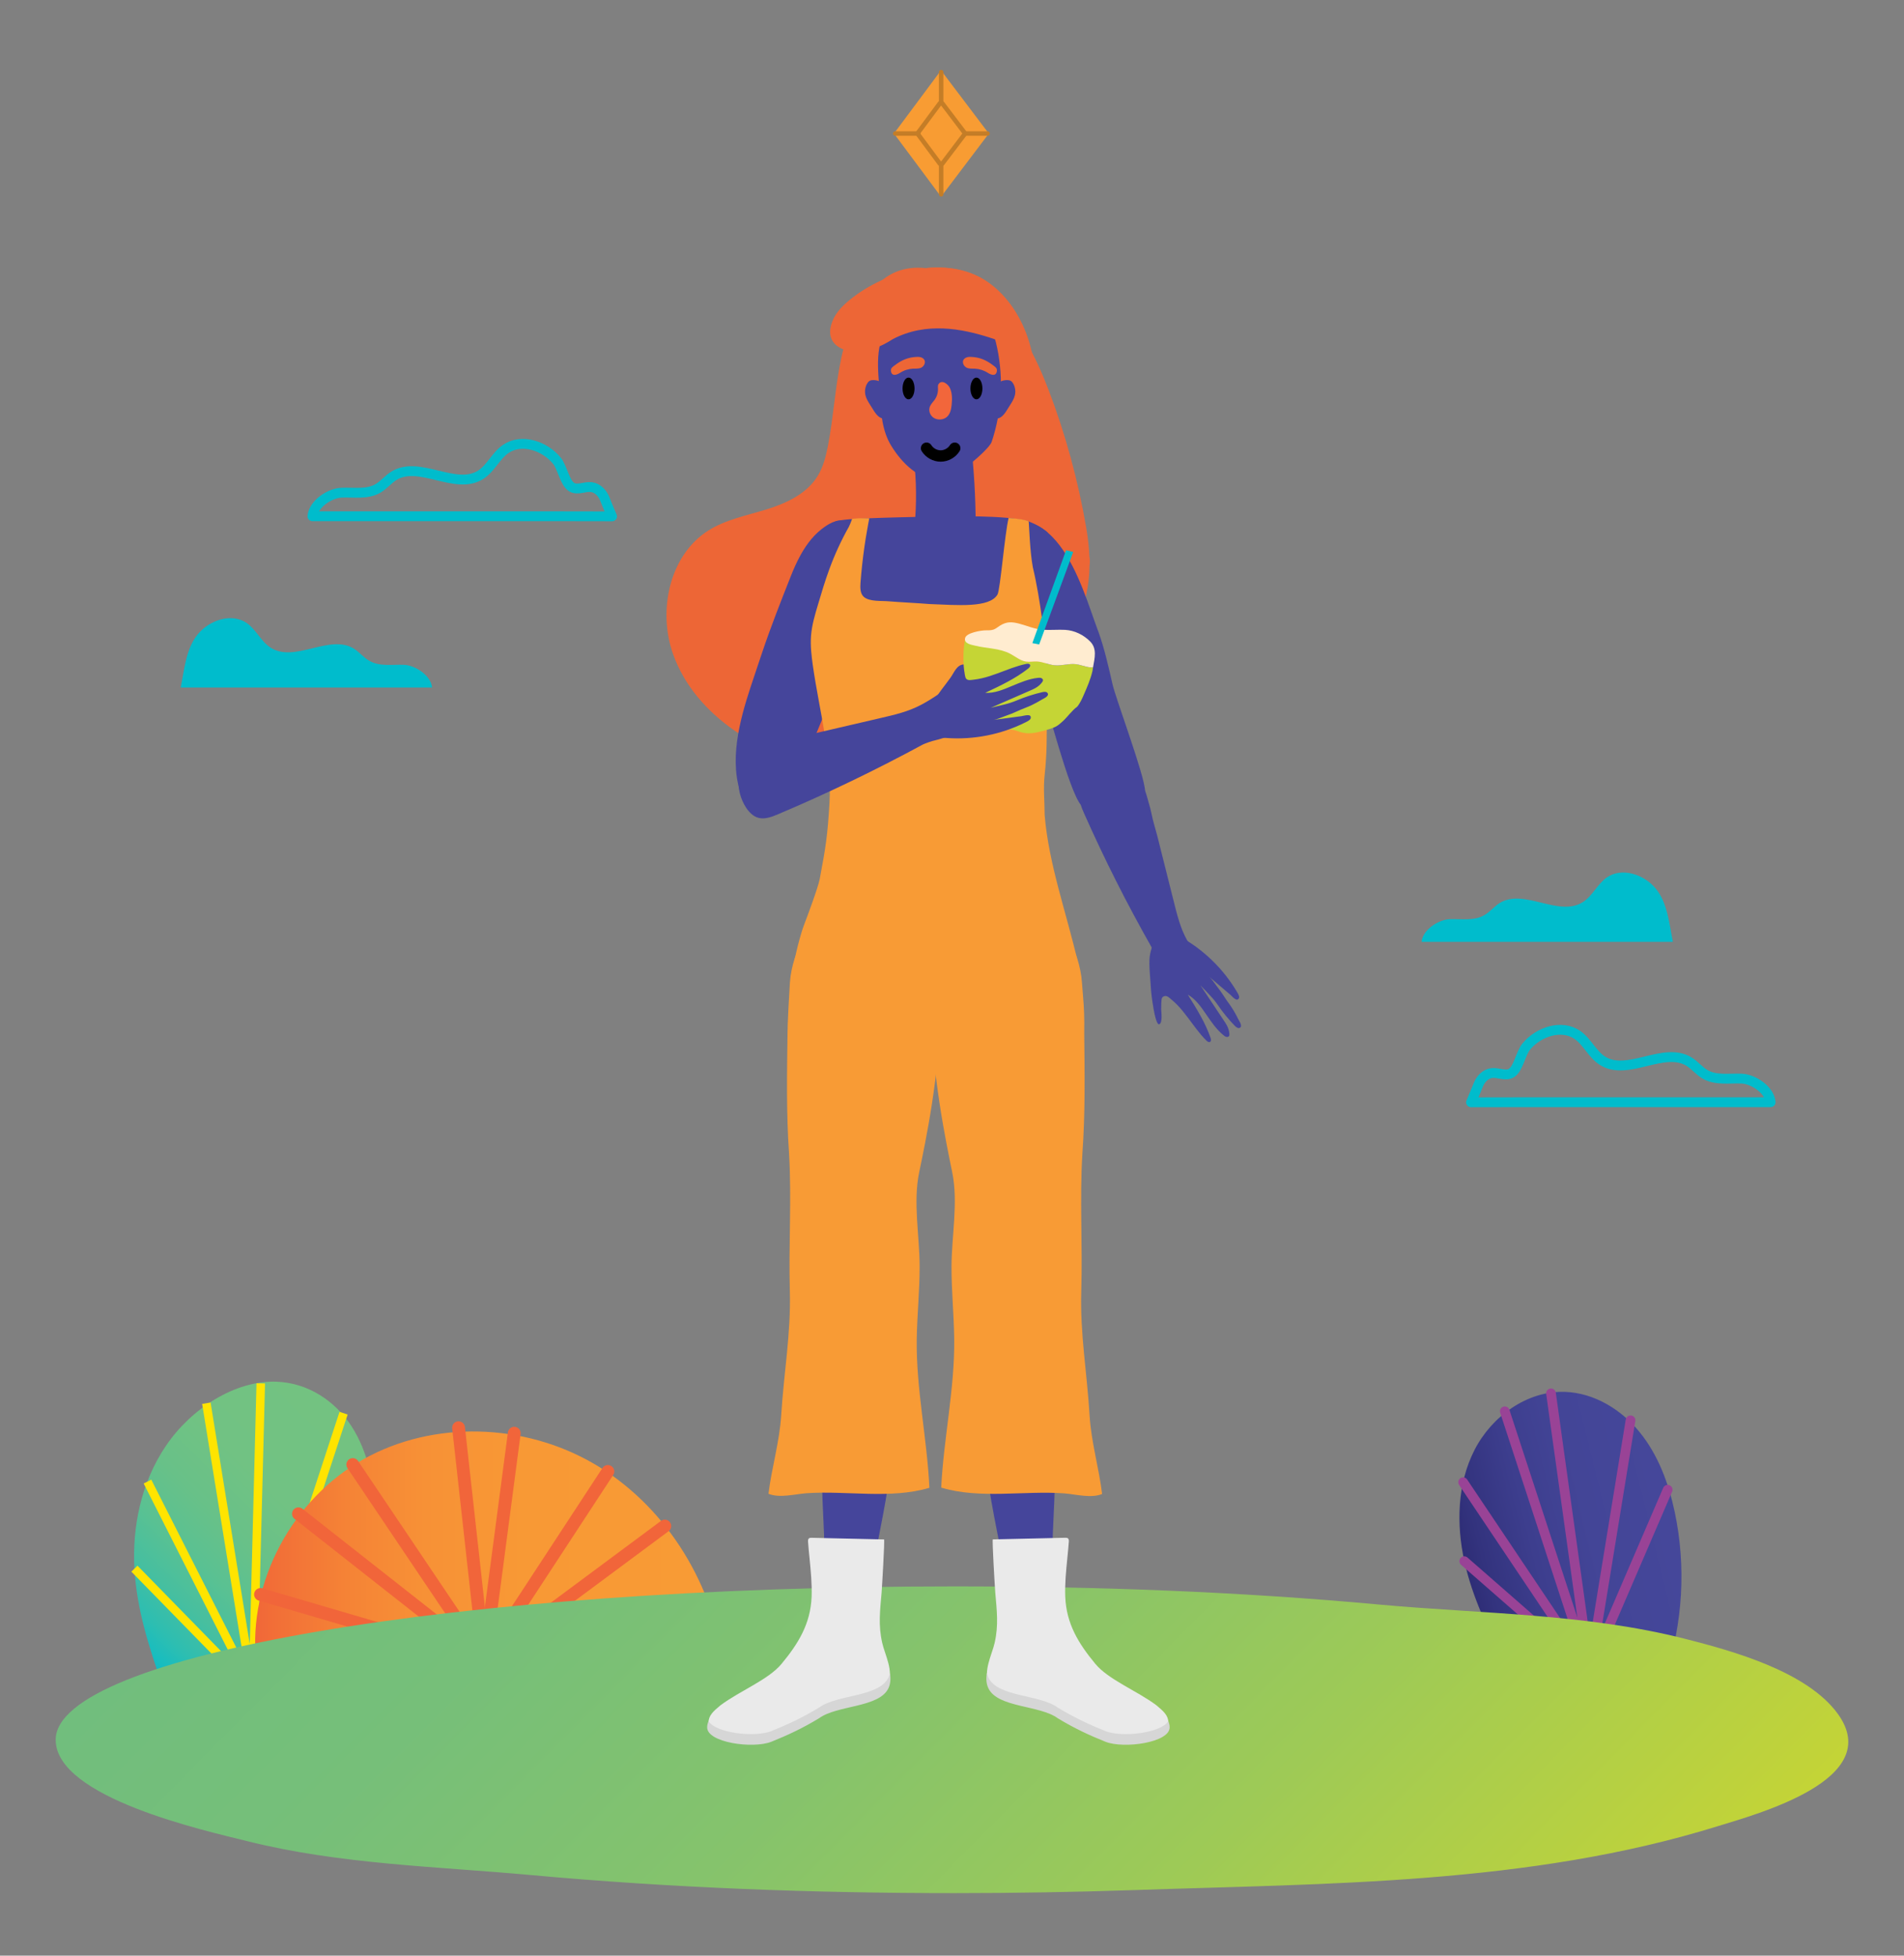 <svg width="111" height="114" viewBox="0 0 111 114" fill="none" xmlns="http://www.w3.org/2000/svg">
<rect x="0" y="0" width="111" height="114" fill="#808080" stroke="none"/>
<path d="M61.123 22.71C62.112 25.29 62.859 28.036 63.324 30.755C63.52 31.906 63.605 33.095 63.404 34.252C63.071 36.177 62.308 38.021 61.186 39.616C59.91 41.428 57.947 43.278 55.819 44.029C53.469 44.856 50.642 45.112 48.181 44.728C44.518 44.158 40.543 41.796 39.24 38.133C38.335 35.59 39.029 32.359 41.294 30.926C42.315 30.281 43.533 30.052 44.687 29.694C45.84 29.337 47.021 28.793 47.661 27.759C47.995 27.221 48.149 26.597 48.27 25.978C48.593 24.309 48.683 22.598 49.032 20.934C49.386 19.271 50.038 17.608 51.281 16.462C53.186 14.703 56.029 15.977 57.766 17.389C59.344 18.668 60.408 20.838 61.123 22.71Z" fill="#ED6636"/>
<path d="M52.226 22.81C52.273 23.034 52.485 23.269 52.697 23.177C52.84 23.119 52.893 22.943 52.967 22.81C53.172 22.431 53.671 22.255 54.072 22.405C54.475 22.554 54.739 22.996 54.702 23.429C54.665 23.86 54.342 24.244 53.934 24.372C53.797 24.415 53.644 24.436 53.543 24.543C53.49 24.601 53.458 24.67 53.437 24.745C53.262 25.273 53.347 25.859 53.517 26.392C54.162 28.461 55.094 30.428 56.862 31.756C57.471 32.215 58.148 32.577 58.82 32.935C59.852 33.483 61.007 33.723 62.165 33.66C62.737 33.627 63.763 33.344 63.493 32.438C63.207 31.468 63.134 31.292 62.25 30.812C61.457 30.381 60.71 29.815 60.181 29.075C59.652 28.334 59.345 27.406 59.461 26.505C59.535 25.919 59.779 25.369 59.959 24.804C60.467 23.22 60.477 21.477 59.985 19.889C59.562 18.524 58.757 17.255 57.587 16.439C55.221 14.791 51.691 15.778 49.61 17.473C49.193 17.814 48.801 18.209 48.599 18.71C48.197 19.707 48.71 20.309 49.658 20.48C50.494 20.629 51.421 20.214 52.119 19.765C51.913 20.735 52.045 21.829 52.226 22.81Z" fill="#ED6636"/>
<path d="M63.858 36.345C63.259 34.639 62.561 32.523 61.338 31.286C60.888 30.833 60.322 30.428 59.681 30.412C58.575 30.386 58.385 31.932 58.443 32.795C58.496 33.633 58.771 34.443 59.046 35.236C59.602 36.858 60.11 38.489 60.692 40.099C61.063 41.123 62.304 46.071 63.014 46.923C63.565 47.585 64.893 47.994 65.704 47.408C66.143 47.088 66.768 46.639 66.753 46.09C66.726 45.194 65.059 40.765 64.858 39.885C64.62 38.851 64.392 37.817 64.032 36.82C63.974 36.665 63.915 36.505 63.858 36.345Z" fill="#45459B"/>
<path d="M46.679 32.341C46.463 32.731 46.271 33.157 46.092 33.613C45.512 35.079 44.932 36.547 44.423 38.064C44.334 38.33 44.245 38.595 44.155 38.861C44.015 39.278 43.875 39.695 43.737 40.115C43.126 41.984 42.458 44.434 43.257 46.445C43.626 47.379 44.531 47.955 45.197 47.426C45.473 47.207 45.67 46.839 45.854 46.479C47.407 43.453 48.716 40.185 49.748 36.755C50.139 35.457 50.496 34.065 50.355 32.671C50.283 31.954 50.042 31.26 49.681 30.738C49.322 30.219 48.792 30.286 48.342 30.543C48.261 30.59 48.179 30.64 48.1 30.695C47.504 31.102 47.054 31.666 46.679 32.341Z" fill="#45459B"/>
<path d="M87.846 97.139C86.83 95.177 85.846 93.162 85.37 91.003C84.893 88.838 84.956 86.488 85.962 84.521C86.968 82.553 89.038 81.061 91.235 81.135C92.933 81.194 94.516 82.159 95.591 83.487C96.665 84.809 97.279 86.462 97.633 88.135C98.305 91.298 98.11 94.64 97.083 97.705L87.846 97.139Z" fill="url(#paint0_linear)"/>
<path d="M90.421 81.221L92.675 97.396L87.727 82.266" stroke="#994396" stroke-width="0.565" stroke-miterlimit="10" stroke-linecap="round" stroke-linejoin="round"/>
<path d="M85.297 86.402L92.675 97.396L85.365 91.004" stroke="#994396" stroke-width="0.565" stroke-miterlimit="10" stroke-linecap="round" stroke-linejoin="round"/>
<path d="M95.058 82.793L92.676 97.395L97.223 86.839" stroke="#994396" stroke-width="0.565" stroke-miterlimit="10" stroke-linecap="round" stroke-linejoin="round"/>
<path d="M9.456 98.215C8.695 96.045 7.974 93.828 7.837 91.439C7.705 89.051 8.202 86.454 9.673 84.279C11.145 82.104 13.702 80.462 16.109 80.542C17.972 80.606 19.544 81.677 20.492 83.138C21.439 84.599 21.81 86.422 21.9 88.272C22.064 91.764 21.244 95.453 19.544 98.832L9.456 98.215Z" fill="url(#paint1_linear)"/>
<path d="M15.202 80.639L14.742 98.504L12.031 81.796" stroke="#FFE400" stroke-width="0.498" stroke-miterlimit="10"/>
<path d="M8.598 86.365L14.743 98.504L7.836 91.44" stroke="#FFE400" stroke-width="0.498" stroke-miterlimit="10"/>
<path d="M20.03 82.377L14.742 98.504L21.687 86.844" stroke="#FFE400" stroke-width="0.498" stroke-miterlimit="10"/>
<path d="M14.934 96.857C14.441 92.165 17.088 87.362 21.185 85.064C25.282 82.766 30.57 82.964 34.624 85.325C38.684 87.687 41.453 92.059 42.151 96.724L14.934 96.857Z" fill="url(#paint2_linear)"/>
<path d="M15.188 92.944L28.235 96.766L17.399 88.242" stroke="#F1653A" stroke-width="0.747" stroke-miterlimit="10" stroke-linecap="round" stroke-linejoin="round"/>
<path d="M20.566 85.372L28.236 96.766L26.733 83.225" stroke="#F1653A" stroke-width="0.747" stroke-miterlimit="10" stroke-linecap="round" stroke-linejoin="round"/>
<path d="M29.98 83.545L28.238 96.766L35.437 85.774" stroke="#F1653A" stroke-width="0.747" stroke-miterlimit="10" stroke-linecap="round" stroke-linejoin="round"/>
<path d="M38.756 88.957L28.238 96.767L41.286 93.659" stroke="#F1653A" stroke-width="0.747" stroke-miterlimit="10" stroke-linecap="round" stroke-linejoin="round"/>
<path d="M98.248 95.533C92.425 94.051 86.359 94.078 80.415 93.534C72.185 92.776 63.911 92.473 55.643 92.473C26.705 92.473 3.246 96.476 3.246 101.414C3.246 104.799 11.975 106.713 14.393 107.32C19.819 108.68 25.446 108.797 30.988 109.304C39.182 110.05 47.418 110.354 55.644 110.354C59.121 110.354 62.599 110.295 66.076 110.178C77.345 109.789 89.117 109.869 100.095 106.467C102.456 105.737 109.909 103.733 107.146 99.91C105.362 97.441 101.038 96.242 98.248 95.533Z" fill="url(#paint3_linear)"/>
<path d="M51.005 46.215C52.815 47.623 55.281 48.119 57.489 47.526C58.436 47.27 59.357 46.806 59.955 46.023C60.77 44.962 60.85 43.523 60.903 42.184C60.987 39.844 61.072 37.498 60.919 35.163C60.844 34.08 61.459 32.068 61.077 31.044C61.072 31.028 60.68 30.686 59.97 30.393C58.796 30.007 55.001 30.1 55.001 30.1C55.001 30.1 50.173 30.178 49.263 30.295C49.168 30.305 48.788 30.347 48.709 30.395C48.609 30.459 48.582 30.542 48.535 30.649C48.164 31.412 48.188 32.236 48.003 33.068C47.707 34.416 47.532 35.792 47.48 37.173C47.459 37.738 47.374 38.383 47.437 38.938C47.511 39.609 47.808 40.324 48.036 40.948C48.385 41.896 48.586 42.878 49.047 43.795C49.522 44.738 50.174 45.57 51.005 46.215Z" fill="#45459B"/>
<path d="M60.212 33.065C60.04 32.133 59.999 30.699 59.973 30.393C59.673 30.261 59.152 30.216 58.801 30.193C58.574 31.111 58.315 34.377 58.151 34.659C57.685 35.448 55.827 35.273 54.185 35.211C53.565 35.157 52.421 35.104 51.802 35.051C51.399 35.013 50.701 35.083 50.367 34.8C50.14 34.607 50.145 34.261 50.166 33.962C50.218 33.28 50.293 32.597 50.388 31.921C50.435 31.569 50.494 31.222 50.557 30.871C50.621 30.535 50.609 30.546 50.678 30.209C50.208 30.203 50.113 30.206 49.678 30.242C49.621 30.384 49.603 30.466 49.483 30.716C49.033 31.516 48.646 32.358 48.334 33.222C48.091 33.883 47.89 34.56 47.689 35.237C47.509 35.84 47.328 36.442 47.281 37.071C47.239 37.647 47.307 38.222 47.387 38.793C47.773 41.491 48.519 44.077 48.356 46.838C48.245 48.704 48.14 49.379 47.79 51.234C47.696 51.73 47.043 53.481 46.863 53.944C46.715 54.323 46.239 56.001 46.298 56.396C46.43 57.27 48.102 56.328 48.679 56.519C50.05 56.983 51.441 57.788 52.945 57.346C53.289 57.244 53.591 57.047 53.945 56.967C54.57 56.823 55.3 56.913 55.93 56.913C57.507 56.913 58.979 57.111 60.529 57.313C60.99 57.372 62.335 57.569 62.705 57.148C62.959 56.861 62.899 56.376 62.825 56.039C62.179 53.23 61.139 50.388 60.901 47.51C60.901 46.678 60.81 45.958 60.906 45.126C61.154 42.908 60.937 40.515 60.953 38.276C60.958 37.59 60.674 34.995 60.212 33.065Z" fill="#F89B35"/>
<path d="M47.973 92.887C48.243 90.887 47.899 88.003 47.915 85.721C47.931 83.338 48.084 80.928 48.211 78.54C48.301 76.839 48.164 73.299 50.736 73.55C52.827 73.757 52.329 76.588 52.25 78.097C52.149 80.032 52.128 81.967 52.049 83.892C51.948 86.302 51.393 88.675 50.948 91.041C50.789 91.894 50.948 94.608 50.222 95.077L47.973 92.887Z" fill="#45459B"/>
<path d="M47.193 90.819C47.161 90.504 47.129 90.19 47.108 89.876C47.103 89.807 47.103 89.727 47.156 89.678C47.198 89.641 47.261 89.641 47.32 89.641C48.728 89.673 50.136 89.704 51.539 89.737C51.586 89.737 51.417 92.573 51.396 92.829C51.306 93.89 51.195 94.733 51.433 95.772C51.586 96.454 52.119 97.429 51.76 98.16C51.204 99.29 48.771 99.127 47.724 99.896C46.737 100.495 45.874 100.893 44.932 101.271C43.847 101.692 41.29 101.314 41.301 100.429C41.306 99.992 41.587 99.752 42.007 99.402C43.164 98.543 44.796 97.916 45.564 96.989C46.543 95.805 47.252 94.659 47.316 93.075C47.341 92.323 47.267 91.571 47.193 90.819Z" fill="#EAEAEA"/>
<path d="M59.876 78.507L59.871 62.23" stroke="#45459B" stroke-width="0.235" stroke-miterlimit="10" stroke-linecap="round" stroke-linejoin="round"/>
<path d="M58.781 62.31L60.745 78.208" stroke="#45459B" stroke-width="0.235" stroke-miterlimit="10" stroke-linecap="round" stroke-linejoin="round"/>
<path d="M60.457 76.416L61.404 81.677" stroke="#45459B" stroke-width="0.235" stroke-miterlimit="10" stroke-linecap="round" stroke-linejoin="round"/>
<path d="M61.717 76.279L60.262 80.64" stroke="#45459B" stroke-width="0.235" stroke-miterlimit="10" stroke-linecap="round" stroke-linejoin="round"/>
<path d="M60.109 76.992L61.618 69.154" stroke="#45459B" stroke-width="0.235" stroke-miterlimit="10" stroke-linecap="round" stroke-linejoin="round"/>
<path d="M61.069 65.397L60.582 79.764" stroke="#45459B" stroke-width="0.235" stroke-miterlimit="10" stroke-linecap="round" stroke-linejoin="round"/>
<path d="M59.898 80.069L57.188 64.955" stroke="#45459B" stroke-width="0.235" stroke-miterlimit="10" stroke-linecap="round" stroke-linejoin="round"/>
<path d="M60.721 78.807C60.795 77.638 60.666 76.677 60.433 76.662C60.2 76.647 59.95 77.583 59.877 78.753C59.802 79.922 59.932 80.883 60.165 80.897C60.399 80.912 60.648 79.976 60.721 78.807Z" stroke="#45459B" stroke-width="0.98" stroke-miterlimit="10" stroke-linecap="round" stroke-linejoin="round"/>
<path d="M56.594 58.643C56.97 58.509 57.389 58.467 57.79 58.461C59.431 58.44 62.252 59.154 61.078 61.505C60.67 62.321 60.034 62.188 59.289 62.348C58.299 62.566 58.32 62.726 57.801 63.643C57.611 63.984 57.325 64.309 56.944 64.368C56.505 64.432 56.086 64.096 55.906 63.691C55.541 62.848 55.208 61.841 55.192 60.913C55.181 60.183 55.43 59.409 56.002 58.957C56.187 58.818 56.383 58.712 56.594 58.643Z" fill="#FBE70F"/>
<path d="M56.665 26.383C56.823 27.982 56.898 29.598 56.877 31.208C56.877 31.335 56.871 31.469 56.818 31.57C56.749 31.693 56.627 31.725 56.516 31.746C55.585 31.912 54.621 31.805 53.716 31.431C53.563 31.368 53.398 31.283 53.335 31.08C53.292 30.947 53.308 30.798 53.319 30.659C53.441 29.364 53.43 28.041 53.281 26.751L56.665 26.383Z" fill="#45459B"/>
<path d="M57.569 7.682L54.992 4.276C54.96 4.233 54.907 4.207 54.86 4.207C54.807 4.207 54.759 4.233 54.728 4.276L52.192 7.682C52.15 7.741 52.15 7.826 52.192 7.885L54.728 11.291C54.76 11.334 54.807 11.36 54.86 11.36C54.913 11.36 54.961 11.334 54.992 11.296L57.569 7.89C57.618 7.826 57.618 7.741 57.569 7.682Z" fill="#F89C33"/>
<path d="M56.228 7.732L54.931 6.021C54.915 5.999 54.889 5.988 54.863 5.988C54.837 5.988 54.81 5.999 54.794 6.021L53.524 7.732C53.502 7.764 53.502 7.801 53.524 7.833L54.794 9.544C54.81 9.566 54.837 9.577 54.863 9.577C54.889 9.577 54.915 9.566 54.931 9.544L56.228 7.833C56.254 7.807 56.254 7.764 56.228 7.732Z" stroke="#C47D27" stroke-width="0.263" stroke-miterlimit="10" stroke-linecap="round" stroke-linejoin="round"/>
<path d="M54.867 5.988V4.207" stroke="#C47D27" stroke-width="0.263" stroke-miterlimit="10" stroke-linecap="round" stroke-linejoin="round"/>
<path d="M54.867 11.324V9.543" stroke="#C47D27" stroke-width="0.263" stroke-miterlimit="10" stroke-linecap="round" stroke-linejoin="round"/>
<path d="M52.191 7.785C52.191 7.785 52.763 7.785 53.536 7.785" stroke="#C47D27" stroke-width="0.263" stroke-miterlimit="10" stroke-linecap="round" stroke-linejoin="round"/>
<path d="M56.281 7.785C57.022 7.785 57.568 7.785 57.568 7.785" stroke="#C47D27" stroke-width="0.263" stroke-miterlimit="10" stroke-linecap="round" stroke-linejoin="round"/>
<path d="M103.225 64.25C103.225 64.25 103.151 64.25 103.146 64.25C100.505 64.25 97.869 64.25 95.228 64.25C93.581 64.25 91.935 64.25 90.294 64.25C89.744 64.25 89.194 64.25 88.643 64.25C87.764 64.25 85.758 64.255 85.758 64.255C85.758 64.255 86.044 63.599 86.177 63.253C86.309 62.907 86.599 62.592 86.971 62.549C87.351 62.507 87.77 62.747 88.103 62.554C88.516 62.32 88.654 61.397 88.977 61.008C89.691 60.139 91.04 59.692 91.962 60.331C92.539 60.731 92.829 61.461 93.423 61.834C94.889 62.762 96.996 60.976 98.472 61.888C98.816 62.102 99.071 62.437 99.42 62.635C100.039 62.986 100.806 62.848 101.516 62.874C102.225 62.896 103.167 63.536 103.225 64.25Z" stroke="#00BCCC" stroke-width="0.573" stroke-miterlimit="10" stroke-linecap="round" stroke-linejoin="round"/>
<path d="M19.924 28.719C20.634 28.692 21.401 28.831 22.02 28.479C22.369 28.281 22.624 27.945 22.968 27.733C24.444 26.821 26.551 28.606 28.017 27.679C28.61 27.305 28.901 26.575 29.478 26.175C30.4 25.535 31.749 25.983 32.463 26.853C32.786 27.241 32.924 28.164 33.337 28.399C33.67 28.591 34.089 28.351 34.469 28.394C34.84 28.436 35.131 28.751 35.264 29.097C35.396 29.444 35.682 30.1 35.682 30.1C35.682 30.1 33.676 30.095 32.797 30.095C32.246 30.095 31.696 30.095 31.145 30.095C29.505 30.095 27.859 30.095 26.212 30.095C23.571 30.095 20.935 30.095 18.294 30.095C18.289 30.095 18.215 30.095 18.215 30.095C18.273 29.38 19.215 28.741 19.924 28.719Z" stroke="#00BCCC" stroke-width="0.573" stroke-miterlimit="10" stroke-linecap="round" stroke-linejoin="round"/>
<path d="M25.187 40.075H10.535C10.747 39.014 10.847 37.804 11.53 36.972C12.218 36.141 13.505 35.709 14.389 36.322C14.939 36.706 15.219 37.405 15.791 37.762C17.199 38.652 19.211 36.936 20.629 37.81C20.957 38.012 21.2 38.337 21.539 38.525C22.132 38.866 22.868 38.727 23.545 38.753C24.229 38.78 25.128 39.392 25.187 40.075Z" fill="#00BCCC"/>
<path d="M84.516 53.581C85.194 53.555 85.929 53.694 86.522 53.352C86.861 53.166 87.104 52.841 87.432 52.637C88.851 51.764 90.862 53.48 92.27 52.59C92.841 52.232 93.122 51.535 93.672 51.15C94.556 50.537 95.843 50.969 96.531 51.8C97.214 52.632 97.314 53.842 97.526 54.903H82.875C82.933 54.221 83.834 53.608 84.516 53.581Z" fill="#00BCCC"/>
<path d="M67.466 48.719C67.789 49.996 68.11 51.279 68.431 52.561C68.627 53.336 68.808 54.092 69.199 54.797C69.377 55.123 69.582 55.428 69.799 55.732C69.902 55.878 70.292 56.583 70.449 56.608C70.154 56.568 69.892 56.554 69.608 56.541C69.34 56.53 69.092 56.447 68.833 56.416C68.448 56.369 68.044 56.361 67.676 56.222C67.513 56.159 67.024 56.135 67.046 55.906C67.059 55.76 67.23 55.691 67.246 55.541C67.261 55.43 67.161 55.267 67.11 55.174C65.688 52.663 64.385 50.083 63.213 47.441C63.053 47.087 62.892 46.697 62.969 46.311C63.036 45.984 63.263 45.713 63.517 45.501C63.945 45.146 64.485 44.912 65.043 44.903C65.6 44.893 65.99 45.083 66.363 45.493C66.72 45.885 66.781 46.114 66.962 46.774C67.032 46.996 67.094 47.256 67.129 47.423C67.215 47.861 67.356 48.295 67.466 48.719Z" fill="#45459B"/>
<path d="M47.276 42.8C48.619 42.485 49.967 42.173 51.316 41.861C52.13 41.671 52.924 41.495 53.694 41.088C54.051 40.902 54.388 40.686 54.726 40.457C54.889 40.349 55.658 39.941 55.705 39.77C55.624 40.094 55.575 40.38 55.524 40.694C55.477 40.99 55.358 41.26 55.293 41.544C55.194 41.968 56.008 42.237 55.818 42.637C55.732 42.815 55.514 43.003 55.284 42.971C55.137 42.951 54.785 43.099 54.49 43.162C54.355 43.183 53.901 43.348 53.799 43.401C51.054 44.887 48.254 46.239 45.408 47.443C45.027 47.608 44.608 47.773 44.225 47.676C43.902 47.592 43.656 47.333 43.474 47.047C43.169 46.564 43.004 45.96 43.069 45.346C43.133 44.732 43.379 44.308 43.846 43.911C44.292 43.529 44.533 43.469 45.23 43.292C45.465 43.222 45.737 43.162 45.914 43.129C46.369 43.049 46.828 42.908 47.276 42.8Z" fill="#45459B"/>
<path d="M67.753 58.152C67.686 58.23 67.699 58.729 67.695 58.843C67.694 58.923 67.799 59.668 67.569 59.707C67.338 59.746 67.115 57.997 67.097 57.634C67.07 57.087 66.995 56.533 67.01 55.981C67.027 55.354 67.354 54.373 68.127 54.373C68.357 54.373 68.573 54.478 68.775 54.588C70.146 55.338 71.311 56.464 72.109 57.812C72.159 57.897 72.282 58.081 72.226 58.191C72.107 58.426 71.836 58.079 71.724 57.984C71.307 57.629 70.89 57.272 70.473 56.917C70.651 57.068 70.798 57.311 70.943 57.496C71.092 57.687 71.234 57.88 71.362 58.085C71.524 58.347 71.724 58.588 71.885 58.853C71.996 59.035 72.099 59.224 72.192 59.416C72.251 59.537 72.464 59.828 72.273 59.916C72.174 59.961 72.066 59.877 71.989 59.799C71.629 59.428 71.301 59.026 71.008 58.6C70.862 58.389 70.724 58.216 70.547 58.03C70.358 57.83 70.168 57.63 69.978 57.43C70.445 58.133 70.912 58.835 71.38 59.538C71.478 59.684 71.573 59.839 71.622 60.008C71.645 60.087 71.707 60.333 71.645 60.402C71.607 60.446 71.542 60.455 71.486 60.44C71.431 60.425 71.384 60.39 71.339 60.354C70.922 60.023 70.623 59.573 70.323 59.138C70.023 58.706 69.713 58.24 69.246 57.98C69.751 58.786 70.261 59.6 70.573 60.497C70.601 60.577 70.618 60.687 70.546 60.731C70.476 60.775 70.389 60.714 70.33 60.657C69.912 60.243 69.579 59.751 69.222 59.282C69.035 59.034 68.84 58.791 68.623 58.569C68.511 58.457 68.396 58.349 68.273 58.249C68.177 58.171 68.054 58.042 67.922 58.059C67.85 58.066 67.796 58.103 67.753 58.152Z" fill="#45459B"/>
<path d="M62.717 38.714C62.308 38.669 61.897 38.818 61.488 38.78C61.136 38.747 60.805 38.576 60.451 38.559C60.24 38.548 60.027 38.594 59.816 38.563C59.474 38.512 59.198 38.268 58.891 38.107C58.079 37.682 57.058 37.706 56.257 37.289C56.079 38.238 56.153 39.37 56.515 40.265C56.755 40.856 57.114 41.398 57.567 41.847C57.758 42.036 58.033 42.338 58.29 42.431C58.614 42.549 58.964 42.477 59.296 42.608C59.708 42.77 60.06 42.778 60.497 42.682C60.748 42.627 60.995 42.56 61.239 42.481C61.347 42.446 61.455 42.408 61.555 42.355C61.712 42.271 61.844 42.147 61.976 42.026C62.251 41.771 62.496 41.412 62.797 41.196C62.969 40.99 63.079 40.739 63.187 40.492C63.382 40.044 63.579 39.593 63.688 39.116C63.704 39.045 63.712 38.972 63.724 38.9C63.64 38.906 63.556 38.905 63.475 38.891C63.218 38.85 62.974 38.743 62.717 38.714Z" fill="#C5D535"/>
<path d="M62.885 36.92C62.639 36.804 62.373 36.733 62.098 36.716C61.734 36.694 61.156 36.739 60.794 36.71C60.33 36.675 59.895 36.483 59.445 36.361C58.995 36.241 58.7 36.224 58.303 36.465C58.177 36.542 58.067 36.645 57.929 36.696C57.771 36.755 57.597 36.74 57.429 36.745C57.183 36.752 56.353 36.882 56.267 37.183C56.169 37.522 56.645 37.588 56.865 37.641C57.538 37.806 58.262 37.78 58.889 38.108C59.195 38.268 59.472 38.513 59.813 38.564C60.022 38.595 60.237 38.549 60.449 38.559C60.802 38.577 61.133 38.747 61.485 38.781C61.895 38.819 62.306 38.669 62.714 38.715C62.973 38.744 63.217 38.85 63.473 38.891C63.554 38.905 63.638 38.906 63.722 38.9C63.817 38.354 63.969 37.808 63.549 37.388C63.355 37.194 63.13 37.035 62.885 36.92Z" fill="#FFECD0"/>
<path d="M60.184 37.489L62.15 32.074L62.566 32.175L60.581 37.566L60.184 37.489Z" fill="#00BCCC"/>
<path d="M56.264 39.404C56.274 39.47 56.295 39.542 56.352 39.59C56.456 39.676 56.631 39.635 56.756 39.621C56.915 39.604 57.072 39.575 57.228 39.54C57.535 39.471 57.834 39.371 58.129 39.262C58.688 39.058 59.241 38.822 59.824 38.7C59.906 38.682 60.013 38.679 60.05 38.755C60.087 38.832 60.012 38.916 59.945 38.969C59.188 39.563 58.309 39.977 57.438 40.385C57.978 40.421 58.497 40.195 58.988 39.99C59.482 39.785 59.982 39.567 60.518 39.513C60.576 39.508 60.635 39.504 60.691 39.522C60.746 39.54 60.796 39.584 60.805 39.642C60.819 39.734 60.633 39.91 60.57 39.965C60.435 40.082 60.269 40.162 60.106 40.233C59.324 40.575 58.543 40.916 57.76 41.259C58.031 41.193 58.302 41.127 58.572 41.061C58.825 40.999 59.038 40.928 59.276 40.829C59.759 40.626 60.258 40.464 60.767 40.346C60.876 40.321 61.014 40.309 61.073 40.402C61.188 40.583 60.847 40.714 60.732 40.784C60.547 40.897 60.357 41.001 60.163 41.095C59.88 41.232 59.579 41.328 59.297 41.462C59.077 41.566 58.85 41.653 58.619 41.733C58.394 41.811 58.137 41.937 57.901 41.968C58.451 41.895 59.002 41.821 59.552 41.747C59.699 41.727 60.12 41.581 60.093 41.846C60.08 41.971 59.876 42.061 59.786 42.106C58.37 42.816 56.761 43.134 55.182 43.019C54.949 43.002 54.708 42.972 54.512 42.846C53.852 42.42 54.11 41.405 54.438 40.86C54.727 40.382 55.093 39.951 55.415 39.499C55.629 39.199 55.768 38.765 56.175 38.73C56.171 38.759 56.197 38.985 56.212 39.099C56.222 39.185 56.235 39.227 56.245 39.316" fill="#45459B"/>
<path d="M51.293 23.062C51.353 24.069 51.427 25.125 51.957 25.984C52.597 27.024 53.554 27.952 54.77 28.016C55.521 28.055 57.66 26.214 57.81 25.765C58.398 24.012 58.512 22.1 58.135 20.289C57.97 19.495 57.695 18.692 57.132 18.111C55.713 16.647 53.117 17.246 51.944 18.736C50.918 20.04 51.202 21.536 51.293 23.062Z" fill="#45459B"/>
<path d="M58.715 22.156C58.788 22.156 58.863 22.166 58.926 22.203C58.993 22.242 59.042 22.309 59.079 22.378C59.187 22.577 59.219 22.815 59.168 23.034C59.121 23.236 59.01 23.416 58.899 23.592C58.838 23.689 58.778 23.784 58.718 23.88C58.606 24.058 58.487 24.244 58.303 24.343C58.118 24.442 57.849 24.417 57.747 24.233C57.71 24.169 57.699 24.093 57.69 24.019C57.604 23.336 57.803 22.155 58.715 22.156Z" fill="#45459B"/>
<path d="M50.906 22.156C50.833 22.156 50.758 22.166 50.696 22.203C50.628 22.242 50.58 22.309 50.542 22.378C50.435 22.577 50.402 22.815 50.453 23.034C50.5 23.236 50.612 23.416 50.722 23.592C50.782 23.689 50.843 23.784 50.903 23.88C51.015 24.058 51.134 24.244 51.319 24.343C51.503 24.442 51.772 24.417 51.874 24.233C51.911 24.169 51.922 24.093 51.931 24.019C52.017 23.336 51.818 22.155 50.906 22.156Z" fill="#45459B"/>
<path d="M56.409 21.457C56.545 21.498 56.691 21.485 56.834 21.491C57.099 21.504 57.361 21.587 57.585 21.732C57.768 21.851 58.062 21.961 58.115 21.64C58.147 21.448 58.005 21.38 57.871 21.277C57.495 20.99 57.104 20.825 56.627 20.805C56.505 20.799 56.376 20.804 56.273 20.871C56.013 21.036 56.162 21.383 56.409 21.457Z" fill="#ED6636"/>
<path d="M53.649 21.457C53.512 21.498 53.367 21.485 53.223 21.491C52.958 21.504 52.695 21.587 52.472 21.732C52.288 21.851 51.995 21.961 51.942 21.64C51.911 21.448 52.052 21.38 52.187 21.277C52.562 20.99 52.954 20.825 53.43 20.805C53.552 20.799 53.682 20.804 53.784 20.871C54.044 21.036 53.895 21.383 53.649 21.457Z" fill="#ED6636"/>
<path d="M54.504 23.282C54.408 23.42 54.278 23.539 54.214 23.692C54.118 23.921 54.207 24.204 54.423 24.349C54.638 24.494 54.962 24.487 55.168 24.331C55.391 24.162 55.45 23.875 55.478 23.612C55.513 23.272 55.52 22.918 55.372 22.605C55.273 22.399 54.908 22.099 54.715 22.39C54.651 22.488 54.692 22.651 54.683 22.757C54.667 22.945 54.614 23.123 54.504 23.282Z" fill="#F2663B"/>
<path d="M51.788 97.802C51.231 98.931 48.798 98.768 47.752 99.537C46.764 100.136 45.901 100.534 44.959 100.913C43.989 101.289 41.743 101.026 41.306 100.334C41.256 100.44 41.228 100.556 41.227 100.691C41.216 101.576 43.875 101.954 44.96 101.534C45.902 101.155 46.765 100.758 47.752 100.159C48.799 99.39 51.233 99.553 51.788 98.423C51.924 98.147 51.932 97.837 51.882 97.522C51.863 97.618 51.832 97.711 51.788 97.802Z" fill="#D6D6D6"/>
<path d="M59.194 95.077C58.469 94.608 58.628 91.894 58.469 91.041C58.024 88.674 57.469 86.301 57.368 83.892C57.288 81.968 57.267 80.032 57.167 78.097C57.087 76.589 56.59 73.757 58.681 73.55C61.253 73.299 61.115 76.839 61.205 78.54C61.333 80.928 61.486 83.338 61.502 85.721C61.518 88.002 61.174 90.887 61.444 92.887L59.194 95.077Z" fill="#45459B"/>
<path d="M62.102 93.073C62.166 94.657 62.875 95.803 63.854 96.987C64.622 97.914 66.254 98.54 67.411 99.4C67.83 99.751 68.112 99.99 68.117 100.427C68.127 101.312 65.57 101.69 64.486 101.27C63.544 100.891 62.681 100.493 61.694 99.894C60.647 99.126 58.213 99.288 57.658 98.159C57.297 97.427 57.831 96.452 57.985 95.77C58.223 94.731 58.112 93.888 58.022 92.827C58.001 92.571 57.831 89.735 57.879 89.735C59.282 89.703 60.689 89.671 62.098 89.639C62.156 89.639 62.22 89.639 62.262 89.676C62.315 89.724 62.315 89.804 62.31 89.874C62.288 90.188 62.257 90.502 62.225 90.817C62.15 91.57 62.075 92.322 62.102 93.073Z" fill="#EAEAEA"/>
<path d="M57.627 97.802C58.183 98.931 60.616 98.768 61.663 99.537C62.65 100.136 63.513 100.534 64.455 100.913C65.425 101.289 67.672 101.026 68.108 100.334C68.158 100.44 68.186 100.556 68.188 100.691C68.198 101.576 65.539 101.954 64.454 101.534C63.512 101.155 62.649 100.758 61.662 100.159C60.615 99.39 58.181 99.553 57.626 98.423C57.49 98.147 57.482 97.837 57.532 97.522C57.552 97.618 57.583 97.711 57.627 97.802Z" fill="#D6D6D6"/>
<path d="M63.2 59.025C63.181 58.435 63.115 57.86 63.076 57.273C63.015 56.344 62.671 55.337 62.229 54.523C61.465 53.12 60.092 52.273 58.505 52.146C51.997 51.624 54.821 64.953 55.514 68.341C55.871 70.089 55.479 72.041 55.472 73.812C55.467 75.256 55.61 76.611 55.629 78.037C55.665 80.941 55.011 83.846 54.871 86.716C57.136 87.398 59.714 86.881 62.038 87.052C62.732 87.105 63.602 87.353 64.251 87.088C64.072 85.588 63.613 84.06 63.52 82.493C63.373 80.026 62.96 77.735 63.036 75.262C63.118 72.587 62.937 69.917 63.102 67.237C63.27 64.917 63.234 62.548 63.208 60.221C63.216 59.822 63.214 59.421 63.2 59.025Z" fill="#F89B35"/>
<path d="M45.912 60.211C45.88 62.538 45.837 64.907 46 67.227C46.158 69.907 45.971 72.576 46.046 75.252C46.115 77.726 45.697 80.016 45.544 82.483C45.447 84.048 44.984 85.576 44.801 87.075C45.45 87.341 46.319 87.096 47.014 87.044C49.338 86.879 51.914 87.404 54.182 86.727C54.05 83.857 53.402 80.951 53.445 78.046C53.468 76.62 53.614 75.266 53.613 73.822C53.611 72.051 53.223 70.097 53.584 68.35C54.286 64.963 57.143 51.641 50.634 52.147C49.047 52.27 47.673 53.114 46.904 54.515C46.46 55.328 46.114 56.335 46.051 57.263C46.011 57.851 45.905 59.812 45.912 60.211Z" fill="#F89B35"/>
<path d="M53.316 22.645C53.316 22.995 53.159 23.279 52.966 23.279C52.773 23.279 52.617 22.994 52.617 22.645C52.617 22.293 52.772 22.01 52.966 22.01C53.16 22.01 53.316 22.294 53.316 22.645Z" fill="black"/>
<path d="M56.574 22.645C56.574 22.293 56.732 22.01 56.924 22.01C57.117 22.01 57.273 22.294 57.273 22.645C57.273 22.995 57.118 23.279 56.924 23.279C56.732 23.279 56.574 22.995 56.574 22.645Z" fill="black"/>
<path d="M54.016 26.127C54.19 26.404 54.511 26.581 54.837 26.581C55.164 26.581 55.485 26.404 55.659 26.127" stroke="black" stroke-width="0.663" stroke-miterlimit="10" stroke-linecap="round" stroke-linejoin="round"/>
<path d="M59.918 19.89C59.495 18.526 58.69 17.257 57.521 16.441C55.154 14.793 51.624 15.78 49.544 17.475C49.126 17.816 48.734 18.211 48.533 18.712C48.13 19.709 48.644 20.311 49.591 20.482C50.428 20.631 51.354 20.216 52.053 19.767C55.953 17.722 60.411 21.479 59.918 19.89Z" fill="#ED6636"/>
<defs>
<linearGradient id="paint0_linear" x1="85.482" y1="91.477" x2="97.724" y2="88.467" gradientUnits="userSpaceOnUse">
<stop stop-color="#2E2D76"/>
<stop offset="0.087" stop-color="#33337E"/>
<stop offset="0.324" stop-color="#3D3E8E"/>
<stop offset="0.595" stop-color="#434597"/>
<stop offset="0.965" stop-color="#45479A"/>
</linearGradient>
<linearGradient id="paint1_linear" x1="8.746" y1="97.522" x2="21.765" y2="84.167" gradientUnits="userSpaceOnUse">
<stop stop-color="#09BCCA"/>
<stop offset="0.015" stop-color="#0EBCC6"/>
<stop offset="0.118" stop-color="#2DBEB1"/>
<stop offset="0.231" stop-color="#47BF9F"/>
<stop offset="0.356" stop-color="#5AC192"/>
<stop offset="0.499" stop-color="#68C188"/>
<stop offset="0.675" stop-color="#71C283"/>
<stop offset="0.985" stop-color="#73C281"/>
</linearGradient>
<linearGradient id="paint2_linear" x1="14.875" y1="90.15" x2="42.151" y2="90.15" gradientUnits="userSpaceOnUse">
<stop stop-color="#F16738"/>
<stop offset="0.052" stop-color="#F27037"/>
<stop offset="0.196" stop-color="#F58336"/>
<stop offset="0.362" stop-color="#F79136"/>
<stop offset="0.573" stop-color="#F89935"/>
<stop offset="0.965" stop-color="#F89B35"/>
</linearGradient>
<linearGradient id="paint3_linear" x1="28.928" y1="74.786" x2="82.464" y2="127.94" gradientUnits="userSpaceOnUse">
<stop stop-color="#71BE7D"/>
<stop offset="0.195" stop-color="#76BF79"/>
<stop offset="0.435" stop-color="#85C36C"/>
<stop offset="0.699" stop-color="#9ECA56"/>
<stop offset="0.978" stop-color="#C1D339"/>
<stop offset="1" stop-color="#C4D436"/>
</linearGradient>
</defs>
</svg>
